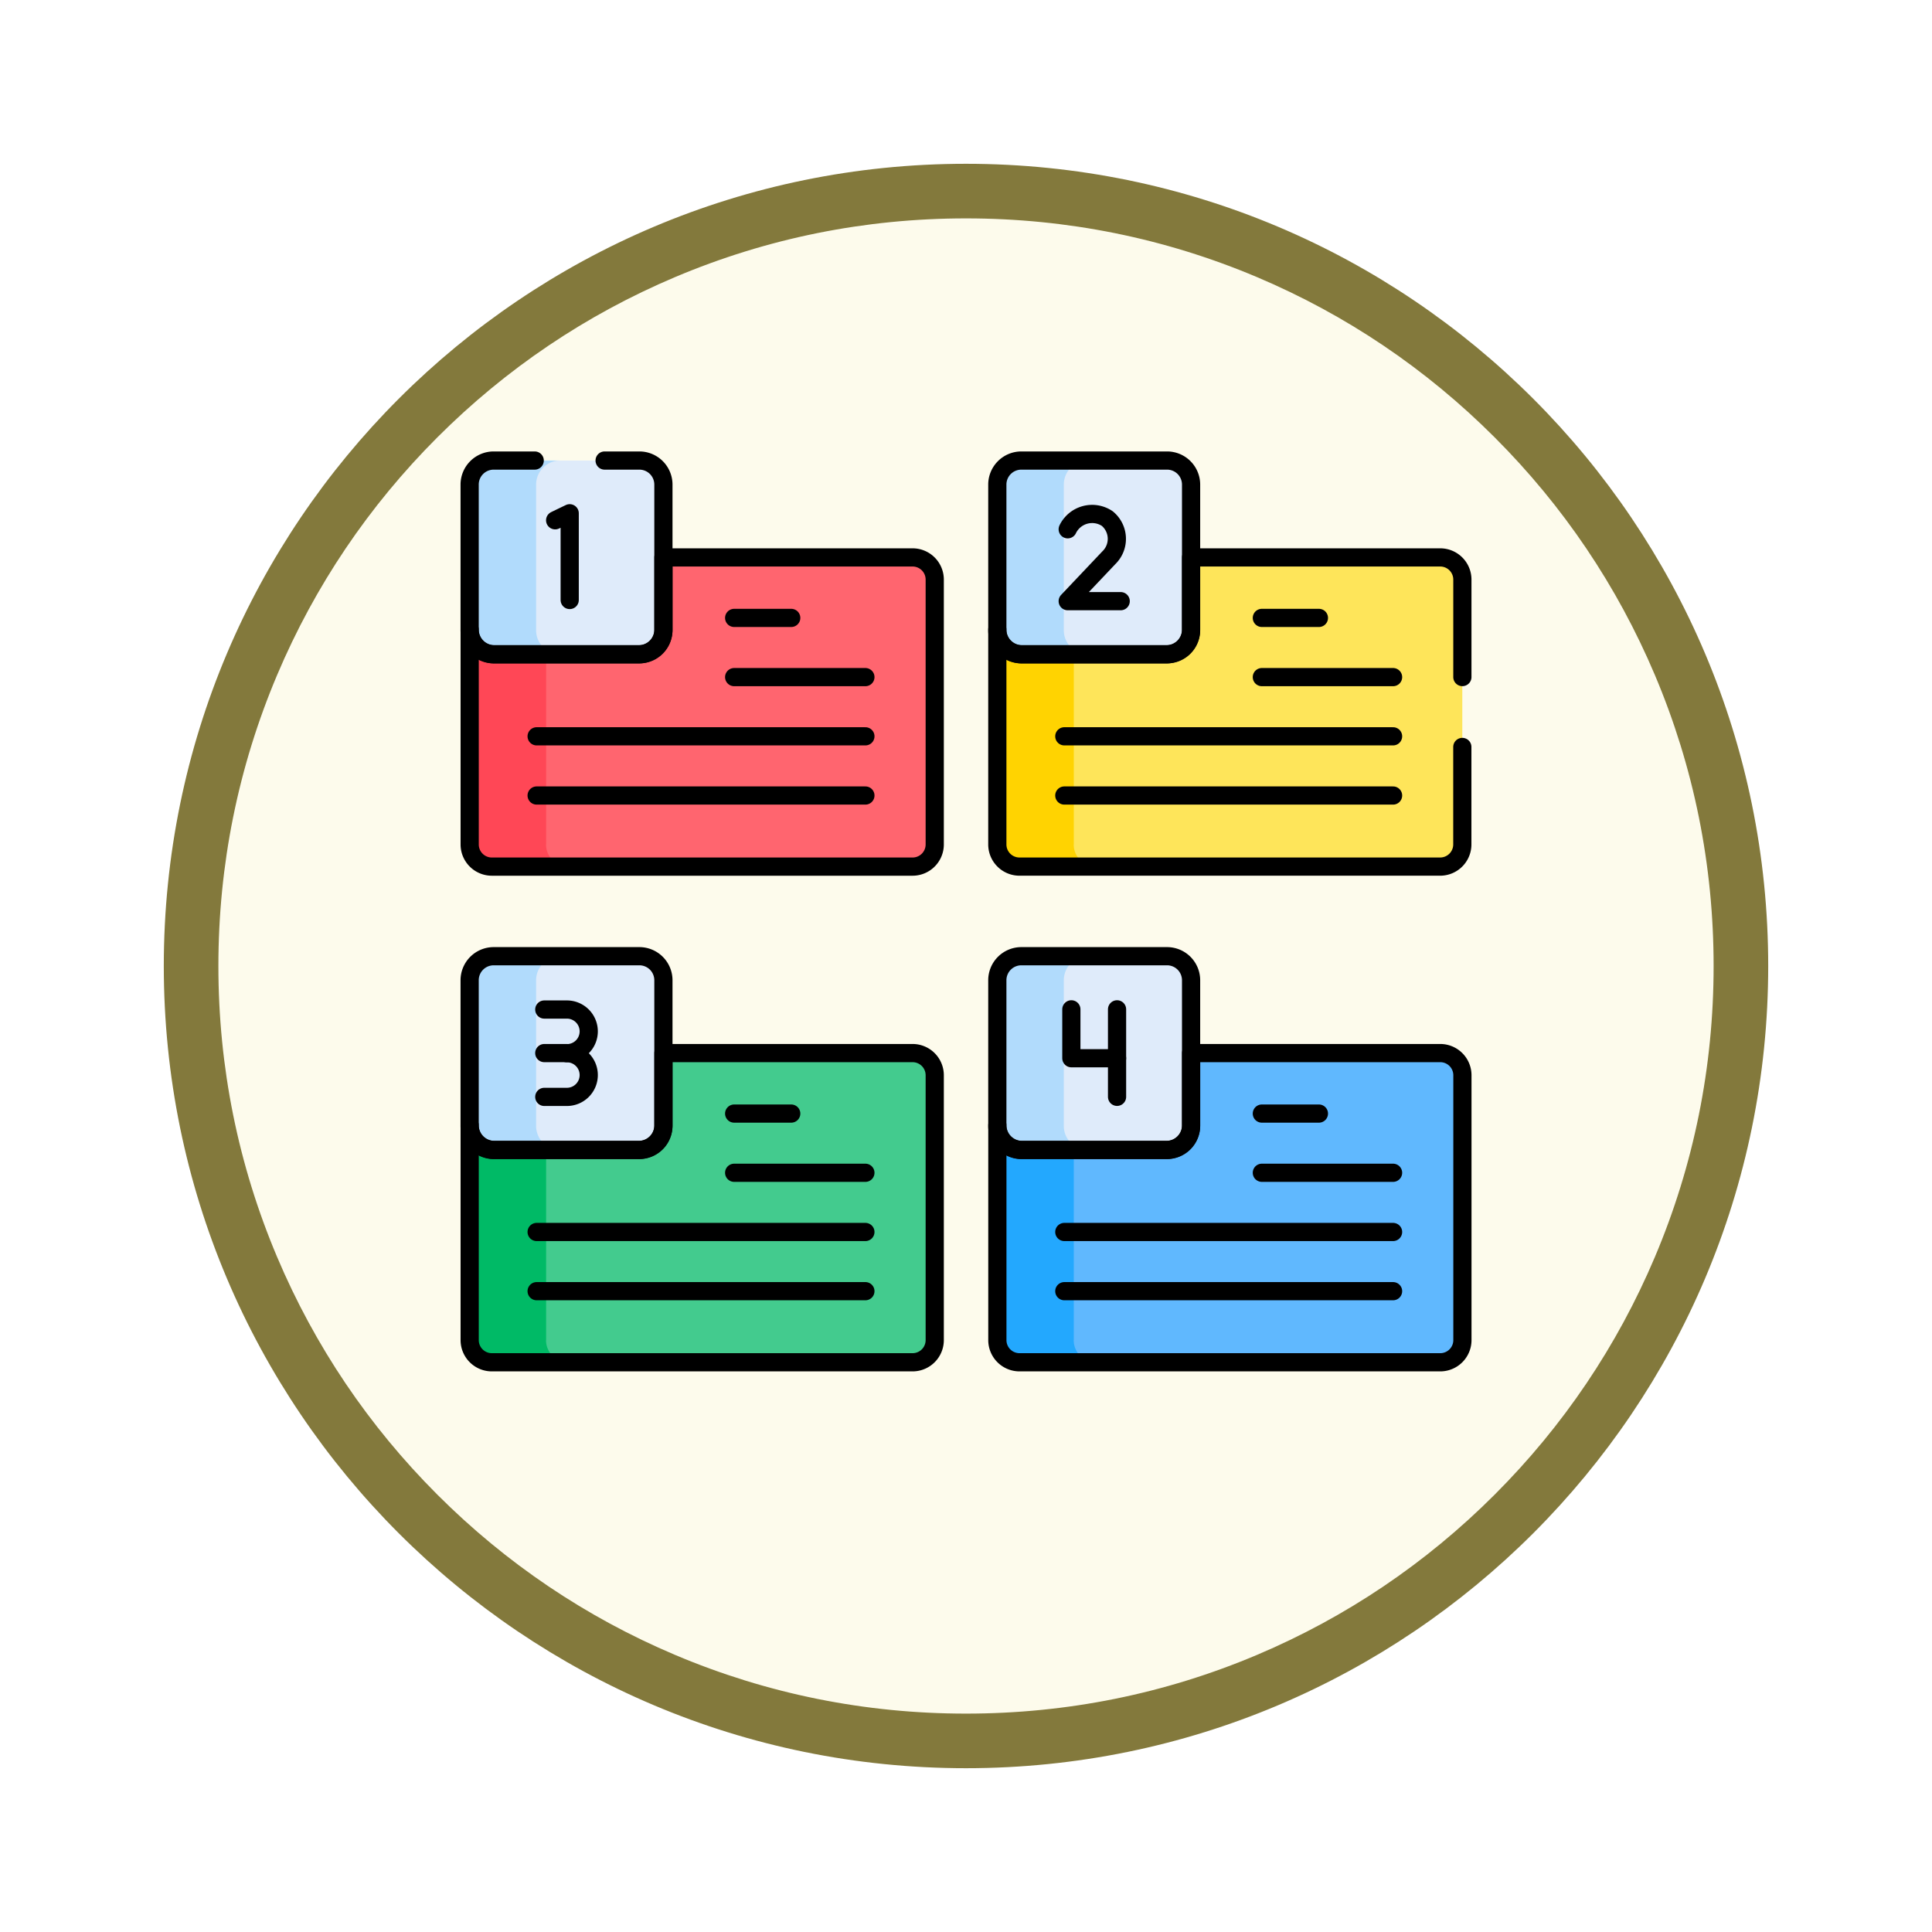 <svg xmlns="http://www.w3.org/2000/svg" xmlns:xlink="http://www.w3.org/1999/xlink" width="106.16" height="106.161" viewBox="0 0 106.16 106.161">
  <defs>
    <filter id="Path_982547" x="0" y="0" width="106.16" height="106.161" filterUnits="userSpaceOnUse">
      <feOffset dy="3" input="SourceAlpha"/>
      <feGaussianBlur stdDeviation="3" result="blur"/>
      <feFlood flood-opacity="0.161"/>
      <feComposite operator="in" in2="blur"/>
      <feComposite in="SourceGraphic"/>
    </filter>
    <clipPath id="clip-path">
      <path id="path6114" d="M0-682.665H56.195v56.195H0Z" transform="translate(0 682.665)"/>
    </clipPath>
  </defs>
  <g id="Group_1202458" data-name="Group 1202458" transform="translate(-195.42 -5240.839)">
    <g id="Group_1202056" data-name="Group 1202056" transform="translate(-76.58 3835.836)">
      <g id="Group_1177900" data-name="Group 1177900" transform="translate(281 1411.003)">
        <g id="Group_1172010" data-name="Group 1172010" transform="translate(0)">
          <g id="Group_1171046" data-name="Group 1171046">
            <g id="Group_1148525" data-name="Group 1148525">
              <g transform="matrix(1, 0, 0, 1, -9, -6)" filter="url(#Path_982547)">
                <g id="Path_982547-2" data-name="Path 982547" transform="translate(9 6)" fill="#fdfbec">
                  <path d="M 44.08 86.66 C 38.331 86.66 32.755 85.535 27.507 83.315 C 22.436 81.17 17.882 78.1 13.971 74.189 C 10.06 70.278 6.99 65.724 4.846 60.654 C 2.626 55.405 1.5 49.829 1.5 44.08 C 1.5 38.331 2.626 32.755 4.846 27.507 C 6.99 22.436 10.06 17.882 13.971 13.971 C 17.882 10.06 22.436 6.99 27.507 4.846 C 32.755 2.626 38.331 1.5 44.08 1.5 C 49.829 1.5 55.405 2.626 60.654 4.846 C 65.724 6.99 70.278 10.06 74.189 13.971 C 78.1 17.882 81.17 22.436 83.315 27.507 C 85.535 32.755 86.66 38.331 86.66 44.08 C 86.66 49.829 85.535 55.405 83.315 60.654 C 81.17 65.724 78.1 70.278 74.189 74.189 C 70.278 78.1 65.724 81.17 60.654 83.315 C 55.405 85.535 49.829 86.66 44.08 86.66 Z" stroke="none"/>
                  <path d="M 44.08 3 C 38.533 3 33.153 4.086 28.091 6.227 C 23.199 8.296 18.806 11.258 15.032 15.032 C 11.258 18.806 8.296 23.199 6.227 28.091 C 4.086 33.153 3 38.533 3 44.08 C 3 49.627 4.086 55.007 6.227 60.07 C 8.296 64.961 11.258 69.355 15.032 73.128 C 18.806 76.902 23.199 79.864 28.091 81.933 C 33.153 84.075 38.533 85.16 44.08 85.16 C 49.627 85.16 55.007 84.075 60.07 81.933 C 64.961 79.864 69.355 76.902 73.128 73.128 C 76.902 69.355 79.864 64.961 81.933 60.07 C 84.075 55.007 85.16 49.627 85.16 44.08 C 85.16 38.533 84.075 33.153 81.933 28.091 C 79.864 23.199 76.902 18.806 73.128 15.032 C 69.355 11.258 64.961 8.296 60.07 6.227 C 55.007 4.086 49.627 3 44.08 3 M 44.08 0 C 68.425 0 88.16 19.735 88.16 44.08 C 88.16 68.425 68.425 88.16 44.08 88.16 C 19.735 88.16 0 68.425 0 44.08 C 0 19.735 19.735 0 44.08 0 Z" stroke="none" fill="#83793c"/>
                </g>
              </g>
            </g>
          </g>
        </g>
      </g>
      <g id="g6108" transform="translate(296.983 1426.986)">
        <g id="g6110">
          <g id="g6112" clip-path="url(#clip-path)">
            <g id="g6118" transform="translate(0.817 8.646)">
              <path id="path6120" d="M-271.3,0H-285.32V3.635a1.363,1.363,0,0,1-1.359,1.359h-7.6a1.363,1.363,0,0,1-1.359-1.359V15.772a1.218,1.218,0,0,0,1.218,1.218H-271.3a1.218,1.218,0,0,0,1.218-1.218V1.218A1.218,1.218,0,0,0-271.3,0" transform="translate(295.638)" fill="#ff656f"/>
            </g>
            <g id="g6122" transform="translate(0.817 12.281)">
              <path id="path6124" d="M-46.913-135.3v-10.778h-2.849a1.363,1.363,0,0,1-1.359-1.359V-135.3a1.218,1.218,0,0,0,1.218,1.218H-45.7a1.218,1.218,0,0,1-1.218-1.218" transform="translate(51.121 147.438)" fill="#ff4756"/>
            </g>
            <g id="g6126" transform="translate(0.817 35.882)">
              <path id="path6128" d="M-271.3,0H-285.32V3.635a1.363,1.363,0,0,1-1.359,1.359h-7.6a1.363,1.363,0,0,1-1.359-1.359V15.772a1.218,1.218,0,0,0,1.218,1.218H-271.3a1.218,1.218,0,0,0,1.218-1.218V1.218A1.218,1.218,0,0,0-271.3,0" transform="translate(295.638)" fill="#43cb8e"/>
            </g>
            <g id="g6130" transform="translate(0.817 39.517)">
              <path id="path6132" d="M-46.913-135.3v-10.778h-2.849a1.363,1.363,0,0,1-1.359-1.359V-135.3a1.218,1.218,0,0,0,1.218,1.218H-45.7a1.218,1.218,0,0,1-1.218-1.218" transform="translate(51.121 147.44)" fill="#00ba66"/>
            </g>
            <g id="g6134" transform="translate(29.812 8.646)">
              <path id="path6136" d="M-271.3,0H-285.32V3.635a1.363,1.363,0,0,1-1.359,1.359h-7.6a1.363,1.363,0,0,1-1.359-1.359V15.772a1.218,1.218,0,0,0,1.218,1.218H-271.3a1.218,1.218,0,0,0,1.218-1.218V1.218A1.218,1.218,0,0,0-271.3,0" transform="translate(295.638)" fill="#fee55a"/>
            </g>
            <g id="g6138" transform="translate(29.812 12.281)">
              <path id="path6140" d="M-46.913-135.3v-10.778h-2.849a1.363,1.363,0,0,1-1.359-1.359V-135.3a1.218,1.218,0,0,0,1.218,1.218H-45.7a1.218,1.218,0,0,1-1.218-1.218" transform="translate(51.121 147.438)" fill="#ffd301"/>
            </g>
            <g id="g6142" transform="translate(29.812 35.882)">
              <path id="path6144" d="M-271.3,0H-285.32V3.635a1.363,1.363,0,0,1-1.359,1.359h-7.6a1.363,1.363,0,0,1-1.359-1.359V15.772a1.218,1.218,0,0,0,1.218,1.218H-271.3a1.218,1.218,0,0,0,1.218-1.218V1.218A1.218,1.218,0,0,0-271.3,0" transform="translate(295.638)" fill="#60b8fe"/>
            </g>
            <g id="g6146" transform="translate(29.812 39.517)">
              <path id="path6148" d="M-46.913-135.3v-10.778h-2.849a1.363,1.363,0,0,1-1.359-1.359V-135.3a1.218,1.218,0,0,0,1.218,1.218H-45.7a1.218,1.218,0,0,1-1.218-1.218" transform="translate(51.121 147.44)" fill="#23a8fe"/>
            </g>
            <g id="g6150" transform="translate(0.817 3.323)">
              <path id="path6152" d="M-104.012-118.694h-8.013a1.321,1.321,0,0,1-1.317-1.317v-8.013a1.321,1.321,0,0,1,1.317-1.317h8.013a1.321,1.321,0,0,1,1.317,1.317v8.013a1.321,1.321,0,0,1-1.317,1.317" transform="translate(113.342 129.341)" fill="#dfebfa"/>
            </g>
            <g id="g6154" transform="translate(0.817 30.559)">
              <path id="path6156" d="M-104.012-118.694h-8.013a1.321,1.321,0,0,1-1.317-1.317v-8.013a1.321,1.321,0,0,1,1.317-1.317h8.013a1.321,1.321,0,0,1,1.317,1.317v8.013a1.321,1.321,0,0,1-1.317,1.317" transform="translate(113.342 129.341)" fill="#dfebfa"/>
            </g>
            <g id="g6158" transform="translate(29.812 3.323)">
              <path id="path6160" d="M-104.011-118.694h-8.013a1.321,1.321,0,0,1-1.317-1.317v-8.013a1.321,1.321,0,0,1,1.317-1.317h8.013a1.321,1.321,0,0,1,1.317,1.317v8.013a1.321,1.321,0,0,1-1.317,1.317" transform="translate(113.341 129.341)" fill="#dfebfa"/>
            </g>
            <g id="g6162" transform="translate(29.812 30.559)">
              <path id="path6164" d="M-104.011-118.694h-8.013a1.321,1.321,0,0,1-1.317-1.317v-8.013a1.321,1.321,0,0,1,1.317-1.317h8.013a1.321,1.321,0,0,1,1.317,1.317v8.013a1.321,1.321,0,0,1-1.317,1.317" transform="translate(113.341 129.341)" fill="#dfebfa"/>
            </g>
            <g id="g6166" transform="translate(0.817 3.323)">
              <path id="path6168" d="M-40.787-104.011v-8.013a1.321,1.321,0,0,1,1.317-1.317h-3.659a1.321,1.321,0,0,0-1.317,1.317v8.013a1.321,1.321,0,0,0,1.317,1.317h3.659a1.321,1.321,0,0,1-1.317-1.317" transform="translate(44.445 113.341)" fill="#b1dbfc"/>
            </g>
            <g id="g6170" transform="translate(0.817 30.559)">
              <path id="path6172" d="M-40.787-104.011v-8.013a1.321,1.321,0,0,1,1.317-1.317h-3.659a1.321,1.321,0,0,0-1.317,1.317v8.013a1.321,1.321,0,0,0,1.317,1.317h3.659a1.321,1.321,0,0,1-1.317-1.317" transform="translate(44.445 113.341)" fill="#b1dbfc"/>
            </g>
            <g id="g6174" transform="translate(29.812 3.323)">
              <path id="path6176" d="M-40.785-104.011v-8.013a1.321,1.321,0,0,1,1.317-1.317h-3.658a1.321,1.321,0,0,0-1.317,1.317v8.013a1.321,1.321,0,0,0,1.317,1.317h3.658a1.321,1.321,0,0,1-1.317-1.317" transform="translate(44.444 113.341)" fill="#b1dbfc"/>
            </g>
            <g id="g6178" transform="translate(29.812 30.559)">
              <path id="path6180" d="M-40.785-104.011v-8.013a1.321,1.321,0,0,1,1.317-1.317h-3.658a1.321,1.321,0,0,0-1.317,1.317v8.013a1.321,1.321,0,0,0,1.317,1.317h3.658a1.321,1.321,0,0,1-1.317-1.317" transform="translate(44.444 113.341)" fill="#b1dbfc"/>
            </g>
            <g id="g6182" transform="translate(15.358 15.223)">
              <path id="path6184" d="M0,0H7.211" fill="none" stroke="#000" stroke-linecap="round" stroke-linejoin="round" stroke-miterlimit="10" stroke-width="1"/>
            </g>
            <g id="g6186" transform="translate(4.504 21.729)">
              <path id="path6188" d="M0,0H18.065" fill="none" stroke="#000" stroke-linecap="round" stroke-linejoin="round" stroke-miterlimit="10" stroke-width="1"/>
            </g>
            <g id="g6190" transform="translate(15.358 11.97)">
              <path id="path6192" d="M0,0H3.136" fill="none" stroke="#000" stroke-linecap="round" stroke-linejoin="round" stroke-miterlimit="10" stroke-width="1"/>
            </g>
            <g id="g6194" transform="translate(4.504 18.476)">
              <path id="path6196" d="M0,0H18.065" fill="none" stroke="#000" stroke-linecap="round" stroke-linejoin="round" stroke-miterlimit="10" stroke-width="1"/>
            </g>
            <g id="g6198" transform="translate(0.823 8.646)">
              <path id="path6200" d="M-271.3,0h-13.689V3.964a1.363,1.363,0,0,1-1.359,1.359h-7.929a1.363,1.363,0,0,1-1.359-1.359V15.772a1.218,1.218,0,0,0,1.218,1.218H-271.3a1.218,1.218,0,0,0,1.218-1.218V1.218A1.218,1.218,0,0,0-271.3,0Z" transform="translate(295.638)" fill="none" stroke="#000" stroke-linecap="round" stroke-linejoin="round" stroke-miterlimit="10" stroke-width="1"/>
            </g>
            <g id="g6202" transform="translate(0.823 30.559)">
              <path id="path6204" d="M-104.011-118.694h-8.013a1.321,1.321,0,0,1-1.317-1.317v-8.013a1.321,1.321,0,0,1,1.317-1.317h8.013a1.321,1.321,0,0,1,1.317,1.317v8.013A1.321,1.321,0,0,1-104.011-118.694Z" transform="translate(113.341 129.341)" fill="none" stroke="#000" stroke-linecap="round" stroke-linejoin="round" stroke-miterlimit="10" stroke-width="1"/>
            </g>
            <g id="g6206" transform="translate(15.358 42.459)">
              <path id="path6208" d="M0,0H7.211" fill="none" stroke="#000" stroke-linecap="round" stroke-linejoin="round" stroke-miterlimit="10" stroke-width="1"/>
            </g>
            <g id="g6210" transform="translate(4.504 48.965)">
              <path id="path6212" d="M0,0H18.065" fill="none" stroke="#000" stroke-linecap="round" stroke-linejoin="round" stroke-miterlimit="10" stroke-width="1"/>
            </g>
            <g id="g6214" transform="translate(15.358 39.206)">
              <path id="path6216" d="M0,0H3.136" fill="none" stroke="#000" stroke-linecap="round" stroke-linejoin="round" stroke-miterlimit="10" stroke-width="1"/>
            </g>
            <g id="g6218" transform="translate(4.504 45.712)">
              <path id="path6220" d="M0,0H18.065" fill="none" stroke="#000" stroke-linecap="round" stroke-linejoin="round" stroke-miterlimit="10" stroke-width="1"/>
            </g>
            <g id="g6222" transform="translate(0.823 35.882)">
              <path id="path6224" d="M-271.3,0h-13.689V3.964a1.363,1.363,0,0,1-1.359,1.359h-7.929a1.363,1.363,0,0,1-1.359-1.359V15.772a1.218,1.218,0,0,0,1.218,1.218H-271.3a1.218,1.218,0,0,0,1.218-1.218V1.218A1.218,1.218,0,0,0-271.3,0Z" transform="translate(295.638)" fill="none" stroke="#000" stroke-linecap="round" stroke-linejoin="round" stroke-miterlimit="10" stroke-width="1"/>
            </g>
            <g id="g6226" transform="translate(29.818 3.323)">
              <path id="path6228" d="M-104.011-118.694h-8.013a1.321,1.321,0,0,1-1.317-1.317v-8.013a1.321,1.321,0,0,1,1.317-1.317h8.013a1.321,1.321,0,0,1,1.317,1.317v8.013A1.321,1.321,0,0,1-104.011-118.694Z" transform="translate(113.341 129.341)" fill="none" stroke="#000" stroke-linecap="round" stroke-linejoin="round" stroke-miterlimit="10" stroke-width="1"/>
            </g>
            <g id="g6230" transform="translate(44.353 15.223)">
              <path id="path6232" d="M0,0H7.211" fill="none" stroke="#000" stroke-linecap="round" stroke-linejoin="round" stroke-miterlimit="10" stroke-width="1"/>
            </g>
            <g id="g6234" transform="translate(33.499 21.729)">
              <path id="path6236" d="M0,0H18.065" fill="none" stroke="#000" stroke-linecap="round" stroke-linejoin="round" stroke-miterlimit="10" stroke-width="1"/>
            </g>
            <g id="g6238" transform="translate(44.353 11.97)">
              <path id="path6240" d="M0,0H3.136" fill="none" stroke="#000" stroke-linecap="round" stroke-linejoin="round" stroke-miterlimit="10" stroke-width="1"/>
            </g>
            <g id="g6242" transform="translate(33.499 18.476)">
              <path id="path6244" d="M0,0H18.065" fill="none" stroke="#000" stroke-linecap="round" stroke-linejoin="round" stroke-miterlimit="10" stroke-width="1"/>
            </g>
            <g id="g6246" transform="translate(29.818 30.559)">
              <path id="path6248" d="M-104.011-118.694h-8.013a1.321,1.321,0,0,1-1.317-1.317v-8.013a1.321,1.321,0,0,1,1.317-1.317h8.013a1.321,1.321,0,0,1,1.317,1.317v8.013A1.321,1.321,0,0,1-104.011-118.694Z" transform="translate(113.341 129.341)" fill="none" stroke="#000" stroke-linecap="round" stroke-linejoin="round" stroke-miterlimit="10" stroke-width="1"/>
            </g>
            <g id="g6250" transform="translate(44.353 42.459)">
              <path id="path6252" d="M0,0H7.211" fill="none" stroke="#000" stroke-linecap="round" stroke-linejoin="round" stroke-miterlimit="10" stroke-width="1"/>
            </g>
            <g id="g6254" transform="translate(33.499 48.965)">
              <path id="path6256" d="M0,0H18.065" fill="none" stroke="#000" stroke-linecap="round" stroke-linejoin="round" stroke-miterlimit="10" stroke-width="1"/>
            </g>
            <g id="g6258" transform="translate(44.353 39.206)">
              <path id="path6260" d="M0,0H3.136" fill="none" stroke="#000" stroke-linecap="round" stroke-linejoin="round" stroke-miterlimit="10" stroke-width="1"/>
            </g>
            <g id="g6262" transform="translate(33.499 45.712)">
              <path id="path6264" d="M0,0H18.065" fill="none" stroke="#000" stroke-linecap="round" stroke-linejoin="round" stroke-miterlimit="10" stroke-width="1"/>
            </g>
            <g id="g6266" transform="translate(29.818 35.882)">
              <path id="path6268" d="M-271.3,0h-13.689V3.964a1.363,1.363,0,0,1-1.359,1.359h-7.929a1.363,1.363,0,0,1-1.359-1.359V15.772a1.218,1.218,0,0,0,1.218,1.218H-271.3a1.218,1.218,0,0,0,1.218-1.218V1.218A1.218,1.218,0,0,0-271.3,0Z" transform="translate(295.638)" fill="none" stroke="#000" stroke-linecap="round" stroke-linejoin="round" stroke-miterlimit="10" stroke-width="1"/>
            </g>
            <g id="g6270" transform="translate(5.521 6.219)">
              <path id="path6272" d="M0-4.308l.8-.386V.072" transform="translate(0 4.695)" fill="none" stroke="#000" stroke-linecap="round" stroke-linejoin="round" stroke-miterlimit="10" stroke-width="1"/>
            </g>
            <g id="g6274" transform="translate(33.686 6.242)">
              <path id="path6276" d="M0-9.57a1.491,1.491,0,0,1,2.173-.589A1.444,1.444,0,0,1,2.254-8L0-5.62H2.911" transform="translate(0 10.428)" fill="none" stroke="#000" stroke-linecap="round" stroke-linejoin="round" stroke-miterlimit="10" stroke-width="1"/>
            </g>
            <g id="g6278" transform="translate(4.925 33.478)">
              <path id="path6280" d="M0-53.6H1.242a1.2,1.2,0,0,0,1.2-1.2,1.2,1.2,0,0,0-1.2-1.2,1.2,1.2,0,0,0,1.2-1.2,1.2,1.2,0,0,0-1.2-1.2H0" transform="translate(0 58.411)" fill="none" stroke="#000" stroke-linecap="round" stroke-linejoin="round" stroke-miterlimit="10" stroke-width="1"/>
            </g>
            <g id="g6282" transform="translate(4.925 35.882)">
              <path id="path6284" d="M-13.844,0h-1.242" transform="translate(15.085)" fill="none" stroke="#000" stroke-linecap="round" stroke-linejoin="round" stroke-miterlimit="10" stroke-width="1"/>
            </g>
            <g id="g6286" transform="translate(33.886 33.478)">
              <path id="path6288" d="M0,0V2.687H2.511" fill="none" stroke="#000" stroke-linecap="round" stroke-linejoin="round" stroke-miterlimit="10" stroke-width="1"/>
            </g>
            <g id="g6290" transform="translate(36.397 33.478)">
              <path id="path6292" d="M0,0V4.808" transform="translate(0)" fill="none" stroke="#000" stroke-linecap="round" stroke-linejoin="round" stroke-miterlimit="10" stroke-width="1"/>
            </g>
            <g id="g6294" transform="translate(0.823 3.323)">
              <path id="path6296" d="M-39.862,0H-42.12a1.321,1.321,0,0,0-1.317,1.317V9.33a1.321,1.321,0,0,0,1.317,1.317h8.013A1.321,1.321,0,0,0-32.79,9.33V1.317A1.321,1.321,0,0,0-34.107,0H-36.02" transform="translate(43.437)" fill="none" stroke="#000" stroke-linecap="round" stroke-linejoin="round" stroke-miterlimit="10" stroke-width="1"/>
            </g>
            <g id="g6298" transform="translate(29.818 8.646)">
              <path id="path6300" d="M-284.879-73.29v-5.356a1.218,1.218,0,0,0-1.218-1.218h-13.689V-75.9a1.363,1.363,0,0,1-1.359,1.359h-7.929a1.363,1.363,0,0,1-1.359-1.359v11.807a1.218,1.218,0,0,0,1.218,1.218H-286.1a1.218,1.218,0,0,0,1.218-1.218v-5.356" transform="translate(310.433 79.864)" fill="none" stroke="#000" stroke-linecap="round" stroke-linejoin="round" stroke-miterlimit="10" stroke-width="1"/>
            </g>
          </g>
        </g>
      </g>
    </g>
  </g>
</svg>
